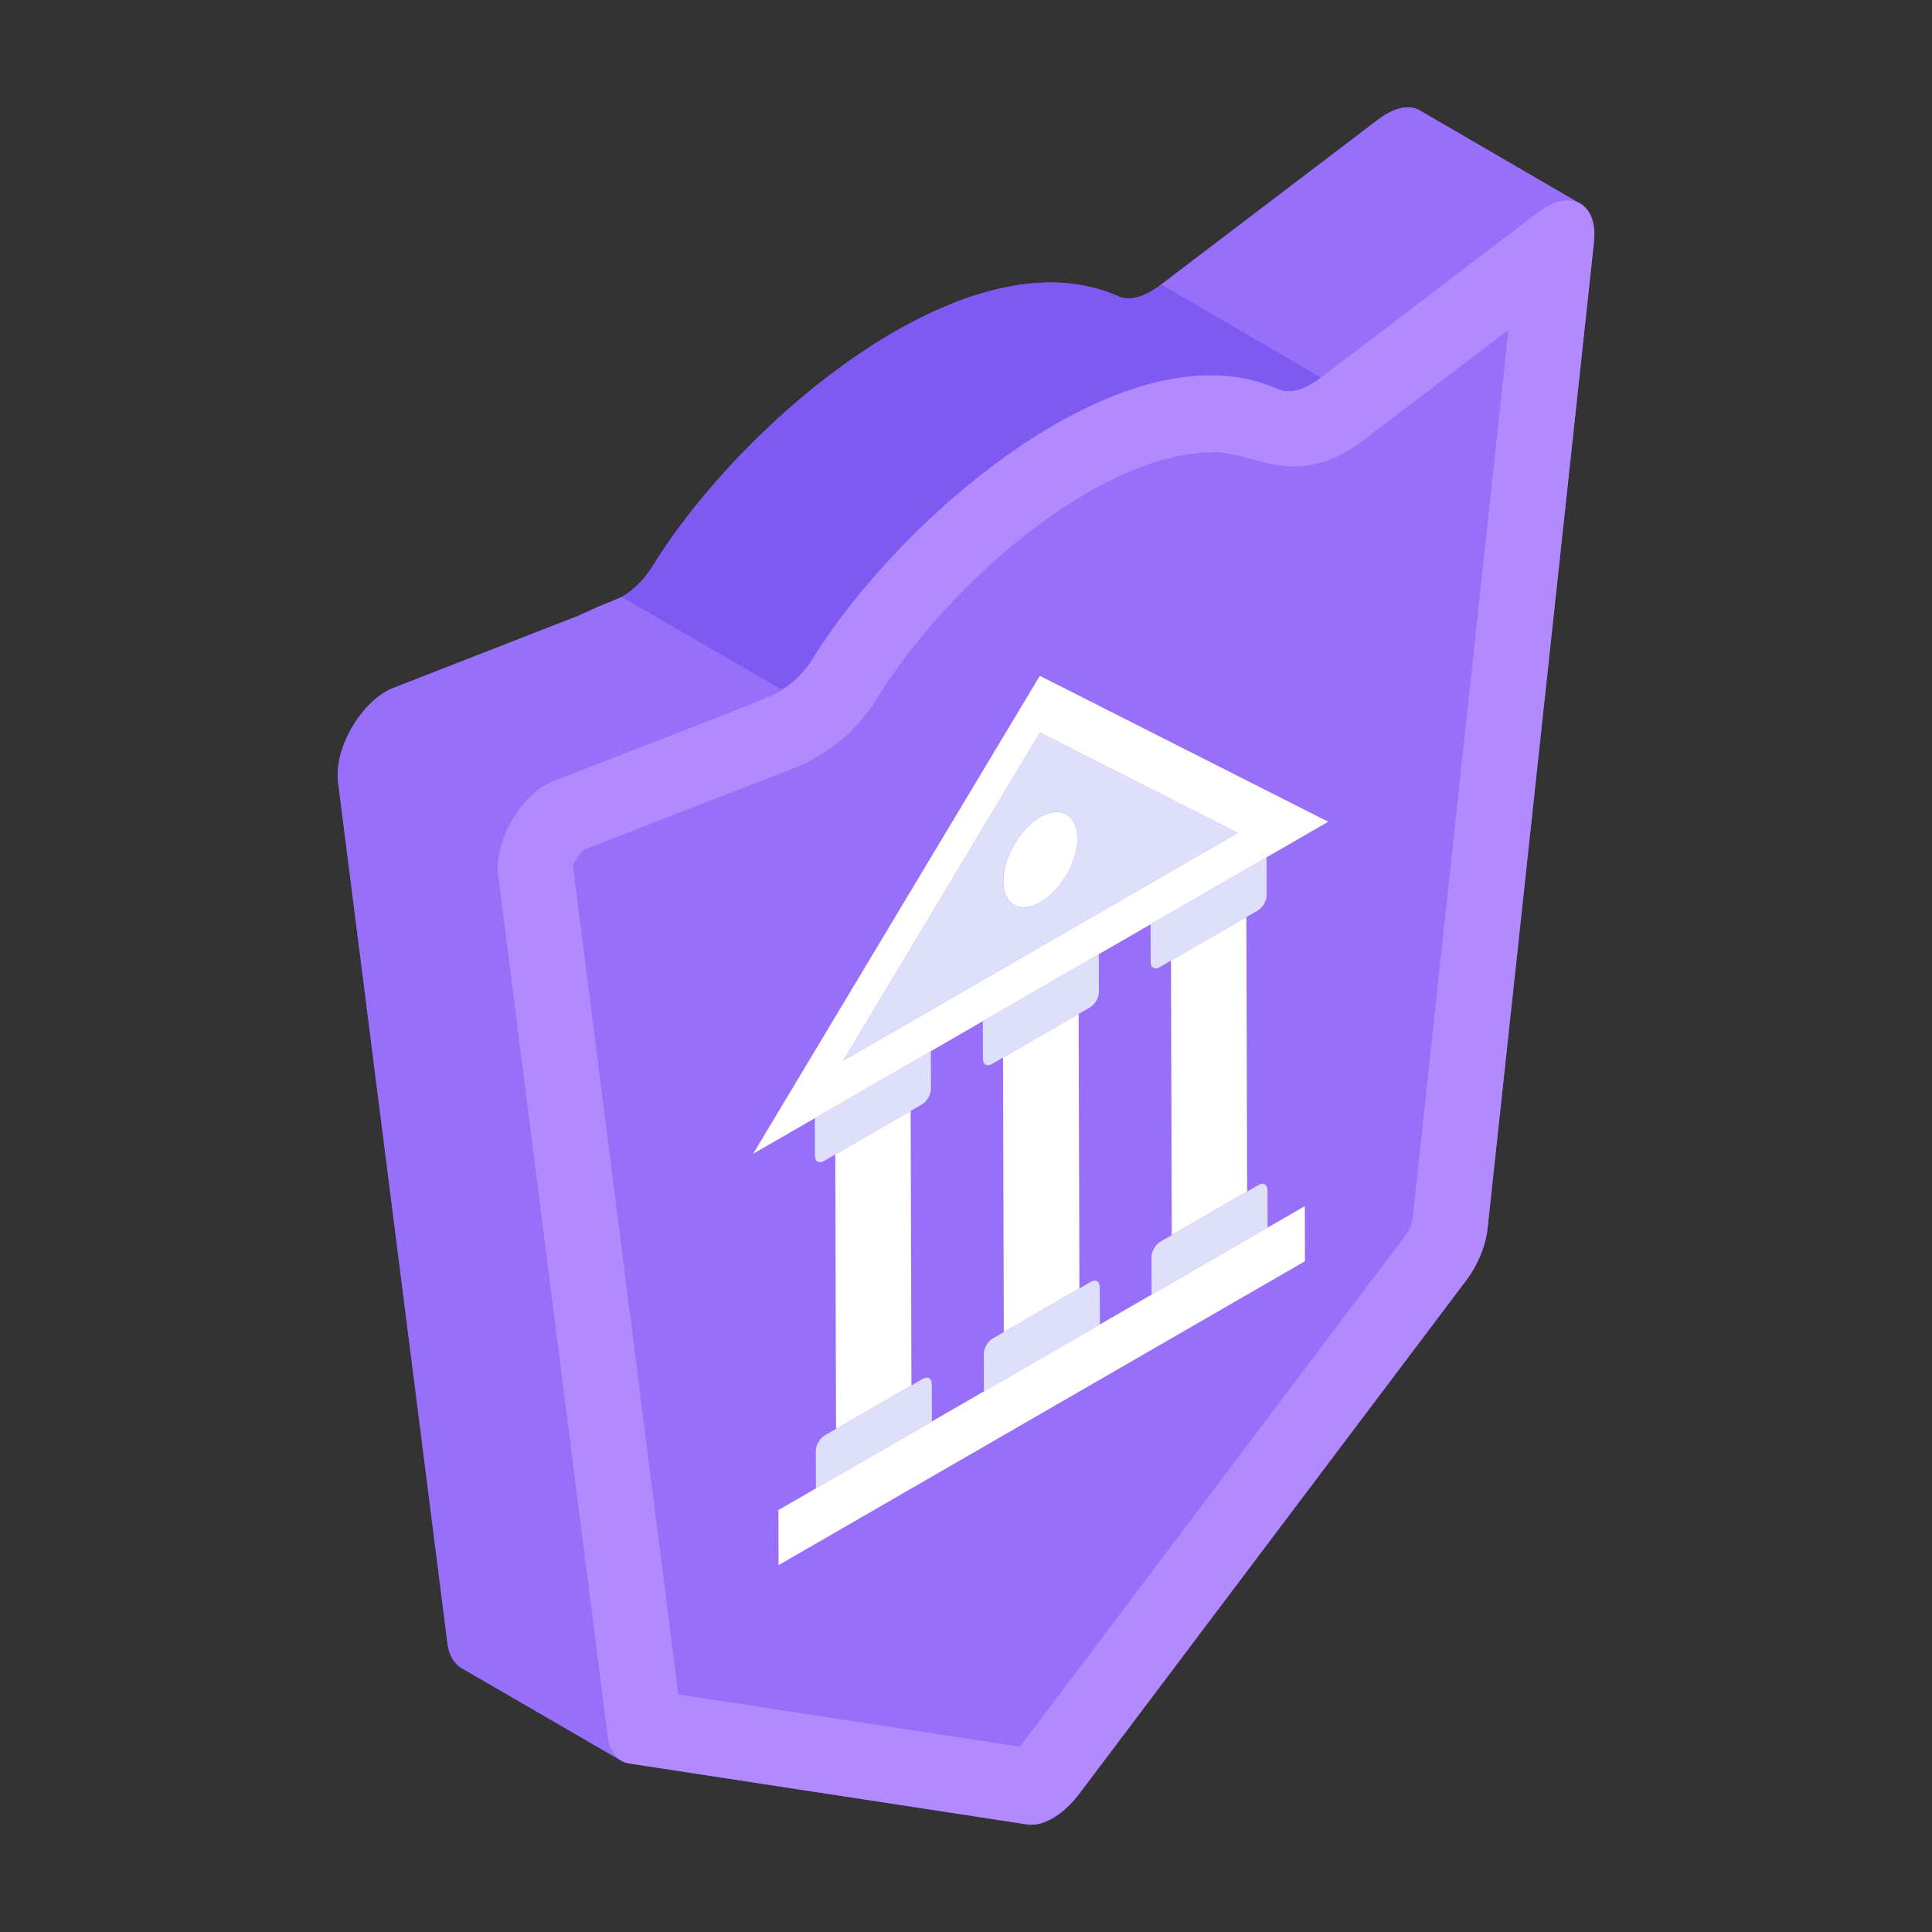 <svg id="Layer_1" enable-background="new 0 0 54 54" height="512" viewBox="0 0 54 54" width="512" xmlns="http://www.w3.org/2000/svg"><rect x="0" y="0" width="54" height="54" fill="#333333" stroke="none"/><g id="_x36_1"><g><g><g><path d="m44.551 6.77-2.976 27.589c-.053.473-.274 1.005-.597 1.432l-10.818 14.352c-.333.442-.91.933-1.457.849l-11.107-1.701c-.188-.025.147.134-4.707-2.675-.2-.12-.34-.36-.38-.67l-3.06-24.09c-.124-.993.713-2.316 1.55-2.63 8.908-3.475 3.026-1.153 6.38-2.54.33-.19.64-.5.88-.89 2.498-4.039 8.804-9.397 13.01-7.51.24.11.56.05.88-.13.16-.09.23-.14.3-.2l4.47 2.6c0 0 0-0.0 0-0l.001-.001-4.469-2.599 6.086-4.628c.074-.053.137-.106.211-.137.37-.222.708-.243.951-.095l4.406 2.562c.321.141.508.532.446 1.113z" fill="#7e5af2"/></g></g></g><g><g><path d="m44.169 5.693c-.243-.148-.581-.127-.951.085-.074.042-.148.095-.211.148l-6.086 4.628-4.469-2.599 6.086-4.628c.074-.053.137-.106.211-.137.37-.222.708-.243.951-.095z" fill="#986ff9"/></g><g><path d="m36.919 10.555c-.07.05-.14.1-.3.2-.32.18-.64.23-.88.12-4.182-1.877-10.5 3.462-13.01 7.52-.24.38-.56.7-.88.88l-4.47-2.59c.33-.19.64-.5.88-.89 2.498-4.039 8.804-9.397 13.01-7.51.24.11.56.05.88-.13.16-.09.23-.14.3-.2z" fill="#7e5af2"/></g><path d="m35.738 10.879c.244.108.561.057.878-.126.162-.093.236-.144.303-.199l6.082-4.629c.073-.055.145-.103.216-.144.796-.459 1.443-.022 1.334.989l-2.976 27.589c-.053.473-.274 1.005-.597 1.432l-10.818 14.352c-.333.442-.91.933-1.457.849l-11.107-1.701c-.338-.046-.562-.328-.617-.746l-3.062-24.087c-.118-.965.656-2.281 1.547-2.632 3.509-1.37 6.353-2.433 6.385-2.545.324-.187.64-.502.876-.886 2.494-4.018 8.808-9.407 13.013-7.513z" fill="#b28afd"/><path d="m18.959 47.36-2.945-23.171c.019-.062.188-.354.305-.439 6.428-2.508 5.992-2.279 6.586-2.641.633-.366 1.208-.938 1.622-1.612 2.016-3.248 6.218-6.858 9.415-6.858 1.145 0 2.344 1.14 4.3-.436l3.92-2.984-2.687 24.912c-.006.054-.067.232-.182.384l-10.785 14.307z" fill="#986ff9"/><g><path d="m16.979 48.547c.04.31.18.55.38.66l-4.47-2.59c-.2-.12-.34-.36-.38-.67l-3.06-24.09c-.12-1 .72-2.32 1.55-2.63 3.63-1.42 5.05-1.97 5.53-2.16-.03 0-.05.01-.07.01.1-.05.36-.16.92-.39l4.47 2.59c-.52.29.55-.16-6.38 2.55-.9.34-1.67 1.67-1.55 2.63z" fill="#986ff9"/></g><g><g><path d="m30.712 26.669.003 1.055c0.0.159-.111.353-.25.433-1.04.601-1.816 1.048-2.74 1.582-.139.08-.251.016-.252-.143l-.003-1.055z" fill="#dedffb"/></g><g><path d="m30.487 35.829c.139-.08.251-.016.252.143l.003 1.047-3.242 1.872-.003-1.047c-0-.159.111-.353.25-.433.2-.116 2.869-1.656 2.74-1.582z" fill="#dedffb"/></g><g><path d="m35.401 23.962.003 1.055c0.0.159-.111.353-.25.433-.186.107-2.842 1.641-2.74 1.582-.139.08-.251.016-.252-.143l-.003-1.055z" fill="#dedffb"/></g><g><path d="m35.175 33.122c.139-.08.251-.016.252.143l.003 1.047-3.242 1.872-.003-1.047c-0-.159.111-.353.25-.433.811-.468 1.894-1.094 2.74-1.582z" fill="#dedffb"/></g><g><path d="m34.836 25.633.022 7.671-2.107 1.216-.022-7.671z" fill="#fff"/></g><g><path d="m26.017 29.38.003 1.055c0.0.159-.111.353-.25.433-.811.468-1.894 1.094-2.74 1.582-.139.08-.251.016-.252-.143l-.003-1.055z" fill="#dedffb"/></g><g><path d="m29.081 22.831c.561-.324 1.032-.056 1.034.604.002.66-.466 1.454-1.027 1.778-.575.332-1.045.079-1.047-.581-.002-.66.465-1.47 1.04-1.801z" fill="#fff"/></g><g enable-background="new"><g><path d="m30.148 28.34.022 7.671-2.113 1.22-.022-7.671z" fill="#fff"/></g><g><path d="m29.067 20.474 5.531 2.803-11.028 6.367zm.02 4.739c.561-.324 1.029-1.118 1.027-1.778-.002-.66-.472-.928-1.034-.604-.575.332-1.042 1.141-1.04 1.801s.472.913 1.047.581z" fill="#dedffb"/></g><g><path d="m29.063 18.889 8.061 4.079-1.724.995-3.242 1.872-1.446.835-3.242 1.872-1.453.839-3.242 1.872-1.724.995zm-5.493 10.756 11.028-6.367-5.531-2.803z" fill="#fff"/></g></g><g><path d="m25.792 38.539c.139-.08.251-.016.252.143l.003 1.047-3.242 1.872-.003-1.047c-0-.159.111-.353.25-.433.811-.468 1.894-1.094 2.74-1.582z" fill="#dedffb"/></g><g><path d="m36.47 33.712.004 1.54-14.713 8.494-.004-1.54z" fill="#fff"/></g><g><path d="m25.453 31.051.022 7.671-2.107 1.216-.022-7.671z" fill="#fff"/></g></g></g></g></svg>